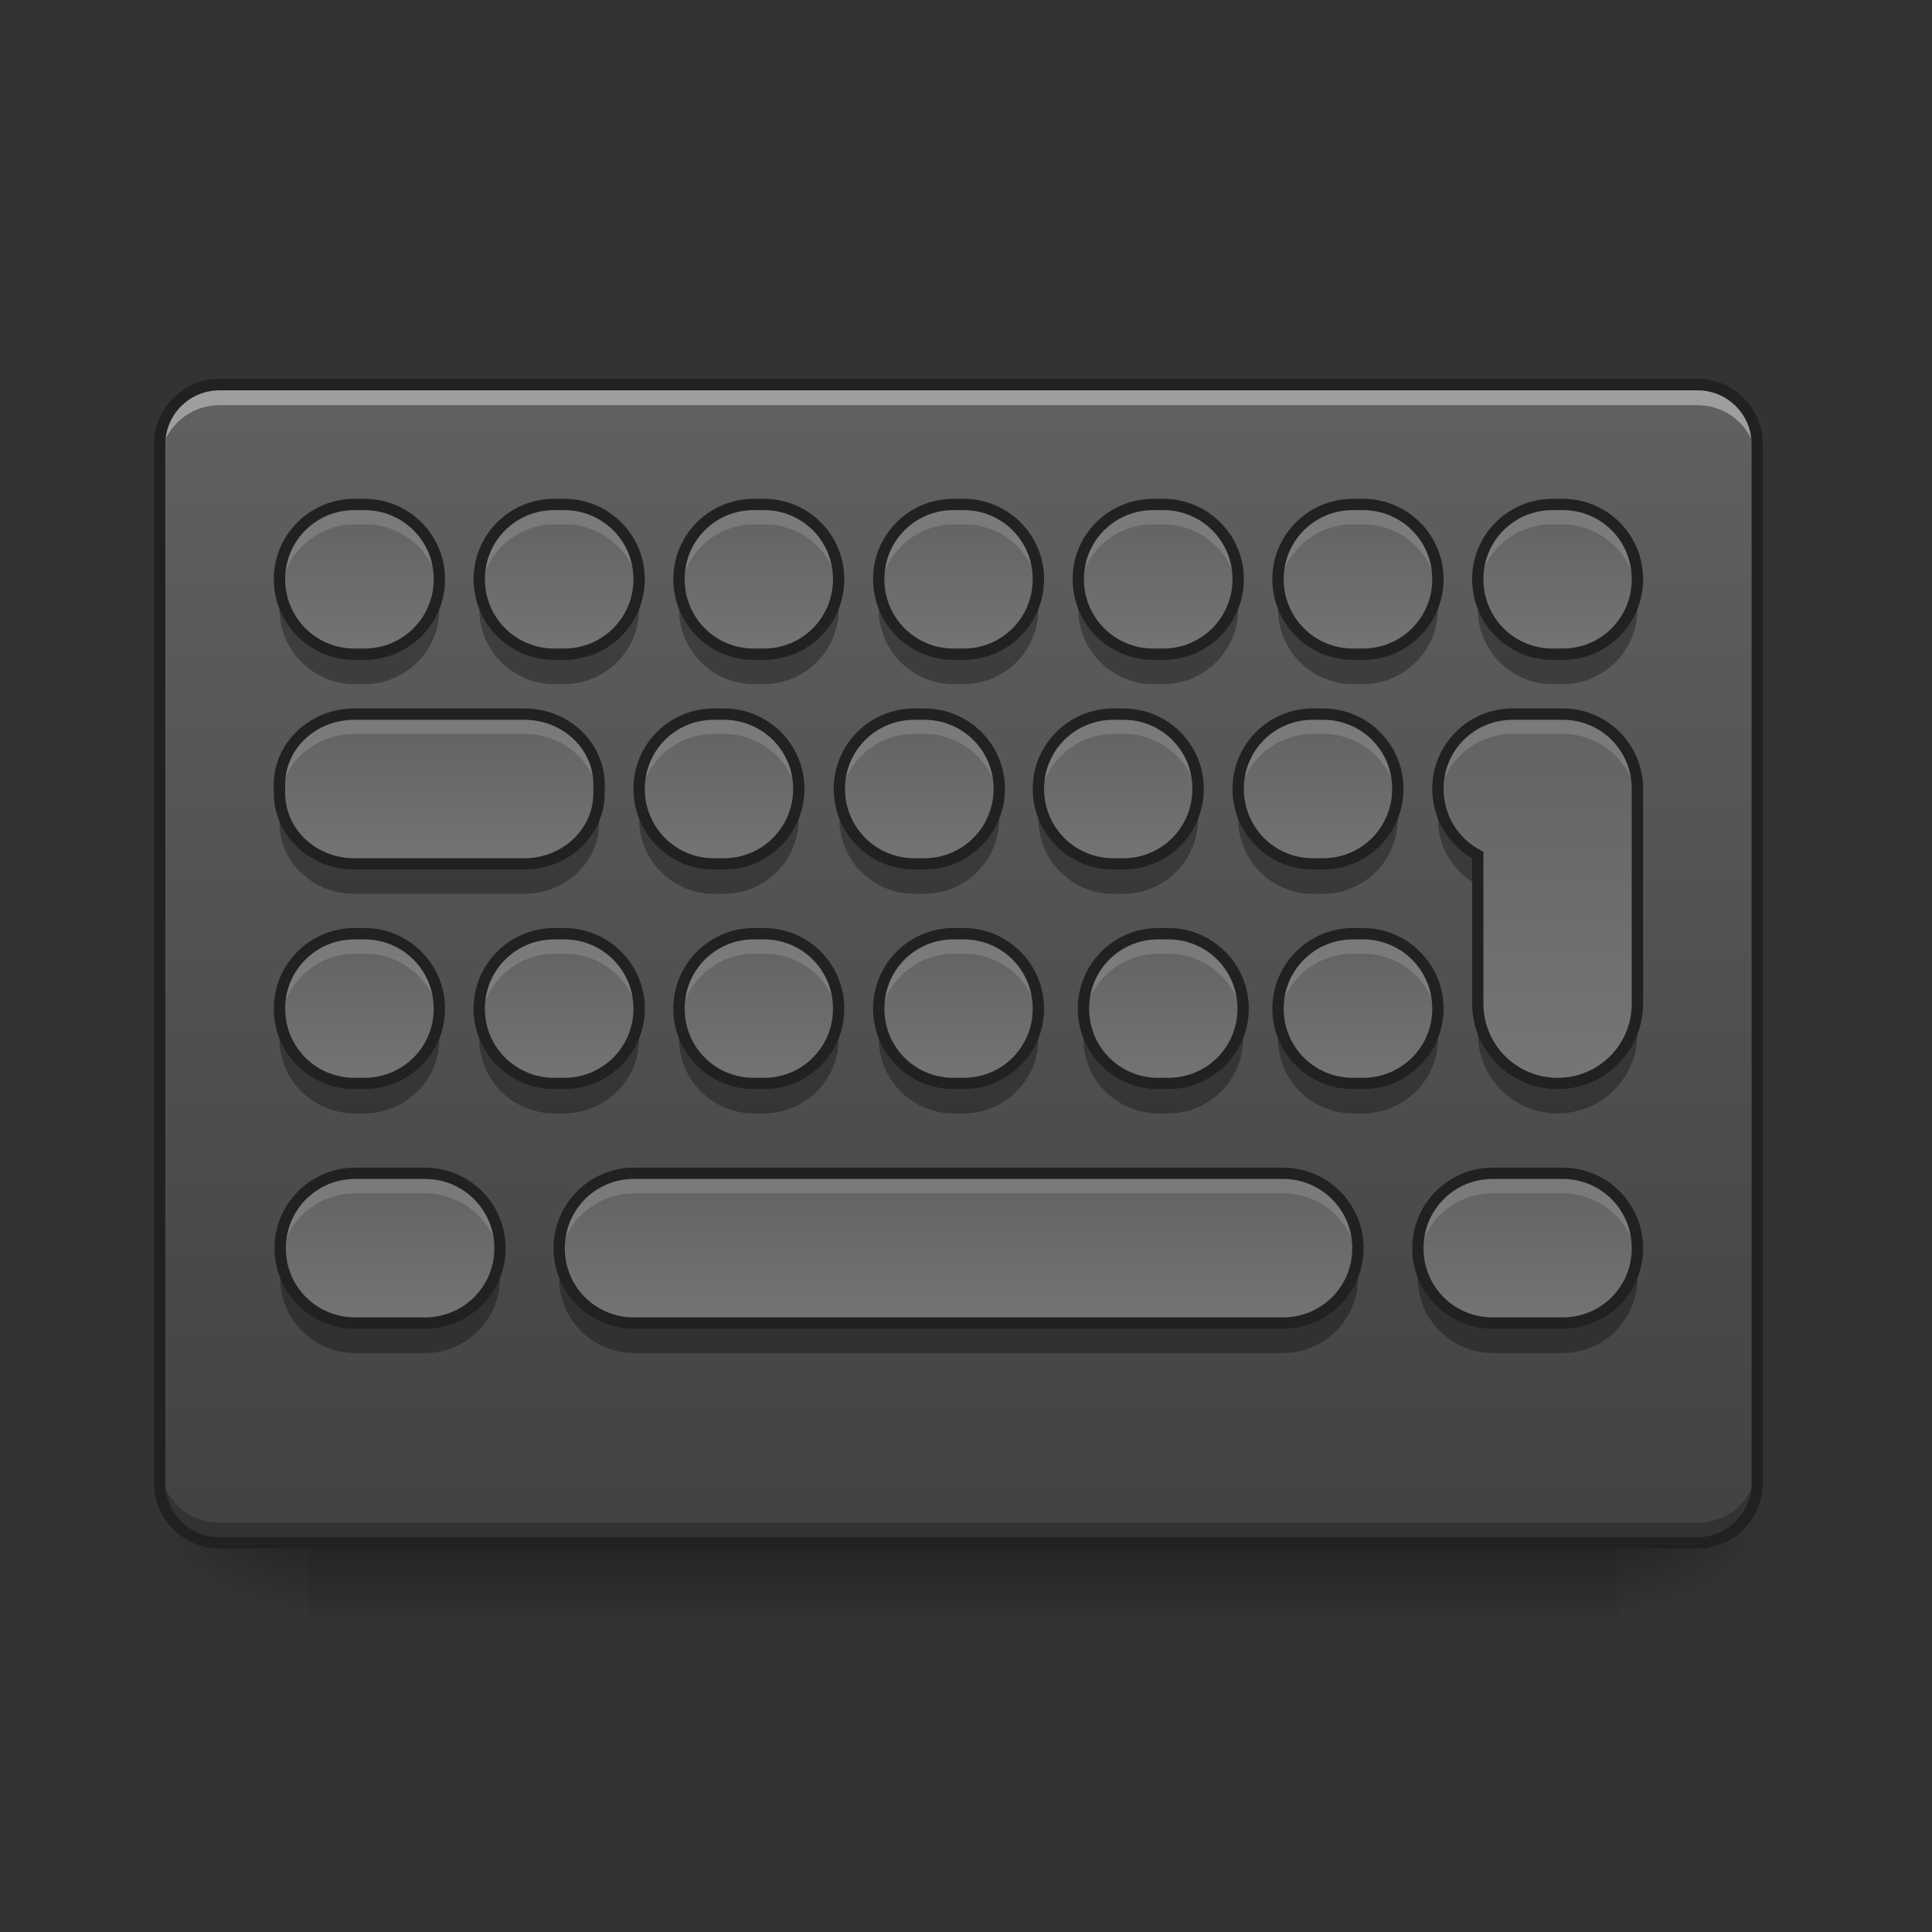 <?xml version="1.0" encoding="UTF-8"?>
<svg xmlns="http://www.w3.org/2000/svg" xmlns:xlink="http://www.w3.org/1999/xlink" width="32px" height="32px" viewBox="0 0 32 32" version="1.1">
<rect x="0" y="0" width="32" height="32" fill="#333333" stroke="none"/>
<defs>
<linearGradient id="linear0" gradientUnits="userSpaceOnUse" x1="254" y1="233.5" x2="254" y2="254.667" gradientTransform="matrix(0.063,0,0,0.063,-0,10.958)">
<stop offset="0" style="stop-color:rgb(0%,0%,0%);stop-opacity:0.275;"/>
<stop offset="1" style="stop-color:rgb(0%,0%,0%);stop-opacity:0;"/>
</linearGradient>
<radialGradient id="radial0" gradientUnits="userSpaceOnUse" cx="450.909" cy="189.579" fx="450.909" fy="189.579" r="21.167" gradientTransform="matrix(0,-0.078,-0.141,-0,53.123,61.115)">
<stop offset="0" style="stop-color:rgb(0%,0%,0%);stop-opacity:0.314;"/>
<stop offset="0.222" style="stop-color:rgb(0%,0%,0%);stop-opacity:0.275;"/>
<stop offset="1" style="stop-color:rgb(0%,0%,0%);stop-opacity:0;"/>
</radialGradient>
<radialGradient id="radial1" gradientUnits="userSpaceOnUse" cx="450.909" cy="189.579" fx="450.909" fy="189.579" r="21.167" gradientTransform="matrix(-0,0.078,0.141,0,-21.205,-10.008)">
<stop offset="0" style="stop-color:rgb(0%,0%,0%);stop-opacity:0.314;"/>
<stop offset="0.222" style="stop-color:rgb(0%,0%,0%);stop-opacity:0.275;"/>
<stop offset="1" style="stop-color:rgb(0%,0%,0%);stop-opacity:0;"/>
</radialGradient>
<radialGradient id="radial2" gradientUnits="userSpaceOnUse" cx="450.909" cy="189.579" fx="450.909" fy="189.579" r="21.167" gradientTransform="matrix(-0,-0.078,0.141,-0,-21.205,61.115)">
<stop offset="0" style="stop-color:rgb(0%,0%,0%);stop-opacity:0.314;"/>
<stop offset="0.222" style="stop-color:rgb(0%,0%,0%);stop-opacity:0.275;"/>
<stop offset="1" style="stop-color:rgb(0%,0%,0%);stop-opacity:0;"/>
</radialGradient>
<radialGradient id="radial3" gradientUnits="userSpaceOnUse" cx="450.909" cy="189.579" fx="450.909" fy="189.579" r="21.167" gradientTransform="matrix(0,0.078,-0.141,0,53.123,-10.008)">
<stop offset="0" style="stop-color:rgb(0%,0%,0%);stop-opacity:0.314;"/>
<stop offset="0.222" style="stop-color:rgb(0%,0%,0%);stop-opacity:0.275;"/>
<stop offset="1" style="stop-color:rgb(0%,0%,0%);stop-opacity:0;"/>
</radialGradient>
<linearGradient id="linear1" gradientUnits="userSpaceOnUse" x1="296.333" y1="167.354" x2="296.333" y2="-139.562" gradientTransform="matrix(0.063,0,0,0.063,0,14.927)">
<stop offset="0" style="stop-color:rgb(25.882%,25.882%,25.882%);stop-opacity:1;"/>
<stop offset="1" style="stop-color:rgb(38.039%,38.039%,38.039%);stop-opacity:1;"/>
</linearGradient>
<linearGradient id="linear2" gradientUnits="userSpaceOnUse" x1="285.75" y1="135.604" x2="285.75" y2="177.938" gradientTransform="matrix(0.063,0,0,-0.063,-1.985,26.587)">
<stop offset="0" style="stop-color:rgb(45.882%,45.882%,45.882%);stop-opacity:1;"/>
<stop offset="1" style="stop-color:rgb(38.039%,38.039%,38.039%);stop-opacity:1;"/>
</linearGradient>
<linearGradient id="linear3" gradientUnits="userSpaceOnUse" x1="285.75" y1="135.604" x2="285.75" y2="177.938" gradientTransform="matrix(0.063,0,0,-0.063,-1.985,30.556)">
<stop offset="0" style="stop-color:rgb(45.882%,45.882%,45.882%);stop-opacity:1;"/>
<stop offset="1" style="stop-color:rgb(38.039%,38.039%,38.039%);stop-opacity:1;"/>
</linearGradient>
<linearGradient id="linear4" gradientUnits="userSpaceOnUse" x1="285.75" y1="135.604" x2="285.75" y2="177.938" gradientTransform="matrix(0.063,0,0,-0.063,-1.985,19.476)">
<stop offset="0" style="stop-color:rgb(45.882%,45.882%,45.882%);stop-opacity:1;"/>
<stop offset="1" style="stop-color:rgb(38.039%,38.039%,38.039%);stop-opacity:1;"/>
</linearGradient>
<linearGradient id="linear5" gradientUnits="userSpaceOnUse" x1="285.75" y1="135.604" x2="285.75" y2="177.938" gradientTransform="matrix(0.063,0,0,-0.063,0.662,22.949)">
<stop offset="0" style="stop-color:rgb(45.882%,45.882%,45.882%);stop-opacity:1;"/>
<stop offset="1" style="stop-color:rgb(38.039%,38.039%,38.039%);stop-opacity:1;"/>
</linearGradient>
<linearGradient id="linear6" gradientUnits="userSpaceOnUse" x1="296.333" y1="135.604" x2="296.333" y2="177.938" gradientTransform="matrix(0.063,0,0,-0.063,1.323,19.476)">
<stop offset="0" style="stop-color:rgb(45.882%,45.882%,45.882%);stop-opacity:1;"/>
<stop offset="1" style="stop-color:rgb(38.039%,38.039%,38.039%);stop-opacity:1;"/>
</linearGradient>
<linearGradient id="linear7" gradientUnits="userSpaceOnUse" x1="285.75" y1="135.604" x2="285.75" y2="177.938" gradientTransform="matrix(0.063,0,0,-0.063,4.631,26.587)">
<stop offset="0" style="stop-color:rgb(45.882%,45.882%,45.882%);stop-opacity:1;"/>
<stop offset="1" style="stop-color:rgb(38.039%,38.039%,38.039%);stop-opacity:1;"/>
</linearGradient>
<linearGradient id="linear8" gradientUnits="userSpaceOnUse" x1="285.75" y1="135.604" x2="285.75" y2="177.938" gradientTransform="matrix(0.063,0,0,-0.063,3.969,22.949)">
<stop offset="0" style="stop-color:rgb(45.882%,45.882%,45.882%);stop-opacity:1;"/>
<stop offset="1" style="stop-color:rgb(38.039%,38.039%,38.039%);stop-opacity:1;"/>
</linearGradient>
<linearGradient id="linear9" gradientUnits="userSpaceOnUse" x1="285.75" y1="135.604" x2="285.75" y2="177.938" gradientTransform="matrix(0.063,0,0,-0.063,4.631,19.476)">
<stop offset="0" style="stop-color:rgb(45.882%,45.882%,45.882%);stop-opacity:1;"/>
<stop offset="1" style="stop-color:rgb(38.039%,38.039%,38.039%);stop-opacity:1;"/>
</linearGradient>
<linearGradient id="linear10" gradientUnits="userSpaceOnUse" x1="285.75" y1="135.604" x2="285.75" y2="177.938" gradientTransform="matrix(0.063,0,0,-0.063,7.938,19.476)">
<stop offset="0" style="stop-color:rgb(45.882%,45.882%,45.882%);stop-opacity:1;"/>
<stop offset="1" style="stop-color:rgb(38.039%,38.039%,38.039%);stop-opacity:1;"/>
</linearGradient>
<linearGradient id="linear11" gradientUnits="userSpaceOnUse" x1="285.75" y1="135.604" x2="285.75" y2="177.938" gradientTransform="matrix(0.063,0,0,-0.063,-5.292,26.587)">
<stop offset="0" style="stop-color:rgb(45.882%,45.882%,45.882%);stop-opacity:1;"/>
<stop offset="1" style="stop-color:rgb(38.039%,38.039%,38.039%);stop-opacity:1;"/>
</linearGradient>
<linearGradient id="linear12" gradientUnits="userSpaceOnUse" x1="285.75" y1="135.604" x2="285.75" y2="177.938" gradientTransform="matrix(0.063,0,0,-0.063,-5.954,22.949)">
<stop offset="0" style="stop-color:rgb(45.882%,45.882%,45.882%);stop-opacity:1;"/>
<stop offset="1" style="stop-color:rgb(38.039%,38.039%,38.039%);stop-opacity:1;"/>
</linearGradient>
<linearGradient id="linear13" gradientUnits="userSpaceOnUse" x1="285.75" y1="135.604" x2="285.75" y2="177.938" gradientTransform="matrix(0.063,0,0,-0.063,-5.292,19.476)">
<stop offset="0" style="stop-color:rgb(45.882%,45.882%,45.882%);stop-opacity:1;"/>
<stop offset="1" style="stop-color:rgb(38.039%,38.039%,38.039%);stop-opacity:1;"/>
</linearGradient>
<linearGradient id="linear14" gradientUnits="userSpaceOnUse" x1="285.75" y1="135.604" x2="285.75" y2="177.938" gradientTransform="matrix(0.063,0,0,-0.063,-8.6,26.587)">
<stop offset="0" style="stop-color:rgb(45.882%,45.882%,45.882%);stop-opacity:1;"/>
<stop offset="1" style="stop-color:rgb(38.039%,38.039%,38.039%);stop-opacity:1;"/>
</linearGradient>
<linearGradient id="linear15" gradientUnits="userSpaceOnUse" x1="285.75" y1="135.604" x2="285.75" y2="177.938" gradientTransform="matrix(0.063,0,0,-0.063,-8.6,19.476)">
<stop offset="0" style="stop-color:rgb(45.882%,45.882%,45.882%);stop-opacity:1;"/>
<stop offset="1" style="stop-color:rgb(38.039%,38.039%,38.039%);stop-opacity:1;"/>
</linearGradient>
<linearGradient id="linear16" gradientUnits="userSpaceOnUse" x1="285.75" y1="135.604" x2="285.75" y2="177.938" gradientTransform="matrix(0.063,0,0,-0.063,-12.569,22.949)">
<stop offset="0" style="stop-color:rgb(45.882%,45.882%,45.882%);stop-opacity:1;"/>
<stop offset="1" style="stop-color:rgb(38.039%,38.039%,38.039%);stop-opacity:1;"/>
</linearGradient>
<linearGradient id="linear17" gradientUnits="userSpaceOnUse" x1="285.75" y1="135.604" x2="285.75" y2="177.938" gradientTransform="matrix(0.063,0,0,-0.063,-11.907,19.476)">
<stop offset="0" style="stop-color:rgb(45.882%,45.882%,45.882%);stop-opacity:1;"/>
<stop offset="1" style="stop-color:rgb(38.039%,38.039%,38.039%);stop-opacity:1;"/>
</linearGradient>
<linearGradient id="linear18" gradientUnits="userSpaceOnUse" x1="285.75" y1="135.604" x2="285.75" y2="177.938" gradientTransform="matrix(0.063,0,0,-0.063,6.946,30.556)">
<stop offset="0" style="stop-color:rgb(45.882%,45.882%,45.882%);stop-opacity:1;"/>
<stop offset="1" style="stop-color:rgb(38.039%,38.039%,38.039%);stop-opacity:1;"/>
</linearGradient>
<linearGradient id="linear19" gradientUnits="userSpaceOnUse" x1="285.75" y1="135.604" x2="285.75" y2="177.938" gradientTransform="matrix(0.063,0,0,-0.063,-11.907,26.587)">
<stop offset="0" style="stop-color:rgb(45.882%,45.882%,45.882%);stop-opacity:1;"/>
<stop offset="1" style="stop-color:rgb(38.039%,38.039%,38.039%);stop-opacity:1;"/>
</linearGradient>
<linearGradient id="linear20" gradientUnits="userSpaceOnUse" x1="285.75" y1="170" x2="285.75" y2="74.75" gradientTransform="matrix(0.063,0,0,0.063,7.938,6.824)">
<stop offset="0" style="stop-color:rgb(45.882%,45.882%,45.882%);stop-opacity:1;"/>
<stop offset="1" style="stop-color:rgb(38.039%,38.039%,38.039%);stop-opacity:1;"/>
</linearGradient>
<linearGradient id="linear21" gradientUnits="userSpaceOnUse" x1="285.75" y1="135.604" x2="285.75" y2="177.938" gradientTransform="matrix(0.063,0,0,-0.063,1.406,26.587)">
<stop offset="0" style="stop-color:rgb(45.882%,45.882%,45.882%);stop-opacity:1;"/>
<stop offset="1" style="stop-color:rgb(38.039%,38.039%,38.039%);stop-opacity:1;"/>
</linearGradient>
<linearGradient id="linear22" gradientUnits="userSpaceOnUse" x1="285.75" y1="135.604" x2="285.75" y2="177.938" gradientTransform="matrix(0.063,0,0,-0.063,-2.635,22.949)">
<stop offset="0" style="stop-color:rgb(45.882%,45.882%,45.882%);stop-opacity:1;"/>
<stop offset="1" style="stop-color:rgb(38.039%,38.039%,38.039%);stop-opacity:1;"/>
</linearGradient>
<linearGradient id="linear23" gradientUnits="userSpaceOnUse" x1="285.75" y1="135.604" x2="285.75" y2="177.938" gradientTransform="matrix(0.063,0,0,-0.063,-11.896,30.556)">
<stop offset="0" style="stop-color:rgb(45.882%,45.882%,45.882%);stop-opacity:1;"/>
<stop offset="1" style="stop-color:rgb(38.039%,38.039%,38.039%);stop-opacity:1;"/>
</linearGradient>
</defs>
<g id="surface1">
<path style=" stroke:none;fill-rule:nonzero;fill:url(#linear0);" d="M 5.125 25.555 L 26.793 25.555 L 26.793 26.875 L 5.125 26.875 Z M 5.125 25.555 "/>
<path style=" stroke:none;fill-rule:nonzero;fill:url(#radial0);" d="M 26.793 25.555 L 29.438 25.555 L 29.438 24.23 L 26.793 24.23 Z M 26.793 25.555 "/>
<path style=" stroke:none;fill-rule:nonzero;fill:url(#radial1);" d="M 5.125 25.555 L 2.48 25.555 L 2.48 26.875 L 5.125 26.875 Z M 5.125 25.555 "/>
<path style=" stroke:none;fill-rule:nonzero;fill:url(#radial2);" d="M 5.125 25.555 L 2.48 25.555 L 2.48 24.23 L 5.125 24.23 Z M 5.125 25.555 "/>
<path style=" stroke:none;fill-rule:nonzero;fill:url(#radial3);" d="M 26.793 25.555 L 29.438 25.555 L 29.438 26.875 L 26.793 26.875 Z M 26.793 25.555 "/>
<path style=" stroke:none;fill-rule:nonzero;fill:url(#linear1);" d="M 3.637 6.367 L 28.113 6.367 C 28.664 6.367 29.105 6.812 29.105 7.363 L 29.105 24.562 C 29.105 25.109 28.664 25.555 28.113 25.555 L 3.637 25.555 C 3.09 25.555 2.645 25.109 2.645 24.562 L 2.645 7.363 C 2.645 6.812 3.09 6.367 3.637 6.367 Z M 3.637 6.367 "/>
<path style=" stroke:none;fill-rule:nonzero;fill:rgb(0%,0%,0%);fill-opacity:0.314;" d="M 15.793 15.961 L 15.961 15.961 C 16.645 15.961 17.199 16.516 17.199 17.203 C 17.199 17.887 16.645 18.441 15.961 18.441 L 15.793 18.441 C 15.109 18.441 14.555 17.887 14.555 17.203 C 14.555 16.516 15.109 15.961 15.793 15.961 Z M 15.793 15.961 "/>
<path style=" stroke:none;fill-rule:nonzero;fill:rgb(0%,0%,0%);fill-opacity:0.314;" d="M 10.5 19.93 L 21.25 19.93 C 21.938 19.93 22.492 20.484 22.492 21.172 C 22.492 21.855 21.938 22.41 21.25 22.41 L 10.5 22.41 C 9.816 22.41 9.262 21.855 9.262 21.172 C 9.262 20.484 9.816 19.93 10.5 19.93 Z M 10.5 19.93 "/>
<path style=" stroke:none;fill-rule:nonzero;fill:rgb(0%,0%,0%);fill-opacity:0.314;" d="M 15.793 8.852 L 15.961 8.852 C 16.645 8.852 17.199 9.406 17.199 10.09 C 17.199 10.773 16.645 11.332 15.961 11.332 L 15.793 11.332 C 15.109 11.332 14.555 10.773 14.555 10.09 C 14.555 9.406 15.109 8.852 15.793 8.852 Z M 15.793 8.852 "/>
<path style=" stroke:none;fill-rule:nonzero;fill:rgb(0%,0%,0%);fill-opacity:0.314;" d="M 18.441 12.324 L 18.605 12.324 C 19.289 12.324 19.844 12.879 19.844 13.562 C 19.844 14.25 19.289 14.805 18.605 14.805 L 18.441 14.805 C 17.754 14.805 17.199 14.25 17.199 13.562 C 17.199 12.879 17.754 12.324 18.441 12.324 Z M 18.441 12.324 "/>
<path style=" stroke:none;fill-rule:nonzero;fill:rgb(0%,0%,0%);fill-opacity:0.314;" d="M 19.102 8.852 L 19.266 8.852 C 19.953 8.852 20.508 9.406 20.508 10.09 C 20.508 10.773 19.953 11.332 19.266 11.332 L 19.102 11.332 C 18.418 11.332 17.859 10.773 17.859 10.09 C 17.859 9.406 18.418 8.852 19.102 8.852 Z M 19.102 8.852 "/>
<path style=" stroke:none;fill-rule:nonzero;fill:rgb(0%,0%,0%);fill-opacity:0.314;" d="M 22.41 15.961 L 22.574 15.961 C 23.258 15.961 23.816 16.516 23.816 17.203 C 23.816 17.887 23.258 18.441 22.574 18.441 L 22.41 18.441 C 21.723 18.441 21.168 17.887 21.168 17.203 C 21.168 16.516 21.723 15.961 22.41 15.961 Z M 22.41 15.961 "/>
<path style=" stroke:none;fill-rule:nonzero;fill:rgb(0%,0%,0%);fill-opacity:0.314;" d="M 21.746 12.324 L 21.914 12.324 C 22.598 12.324 23.152 12.879 23.152 13.562 C 23.152 14.25 22.598 14.805 21.914 14.805 L 21.746 14.805 C 21.062 14.805 20.508 14.25 20.508 13.562 C 20.508 12.879 21.062 12.324 21.746 12.324 Z M 21.746 12.324 "/>
<path style=" stroke:none;fill-rule:nonzero;fill:rgb(0%,0%,0%);fill-opacity:0.314;" d="M 22.41 8.852 L 22.574 8.852 C 23.258 8.852 23.816 9.406 23.816 10.09 C 23.816 10.773 23.258 11.332 22.574 11.332 L 22.41 11.332 C 21.723 11.332 21.168 10.773 21.168 10.09 C 21.168 9.406 21.723 8.852 22.41 8.852 Z M 22.41 8.852 "/>
<path style=" stroke:none;fill-rule:nonzero;fill:rgb(0%,0%,0%);fill-opacity:0.314;" d="M 25.715 8.852 L 25.883 8.852 C 26.566 8.852 27.121 9.406 27.121 10.09 C 27.121 10.773 26.566 11.332 25.883 11.332 L 25.715 11.332 C 25.031 11.332 24.477 10.773 24.477 10.09 C 24.477 9.406 25.031 8.852 25.715 8.852 Z M 25.715 8.852 "/>
<path style=" stroke:none;fill-rule:nonzero;fill:rgb(0%,0%,0%);fill-opacity:0.314;" d="M 12.484 15.961 L 12.652 15.961 C 13.336 15.961 13.891 16.516 13.891 17.203 C 13.891 17.887 13.336 18.441 12.652 18.441 L 12.484 18.441 C 11.801 18.441 11.246 17.887 11.246 17.203 C 11.246 16.516 11.801 15.961 12.484 15.961 Z M 12.484 15.961 "/>
<path style=" stroke:none;fill-rule:nonzero;fill:rgb(0%,0%,0%);fill-opacity:0.314;" d="M 11.824 12.324 L 11.988 12.324 C 12.676 12.324 13.23 12.879 13.23 13.562 C 13.23 14.25 12.676 14.805 11.988 14.805 L 11.824 14.805 C 11.141 14.805 10.586 14.25 10.586 13.562 C 10.586 12.879 11.141 12.324 11.824 12.324 Z M 11.824 12.324 "/>
<path style=" stroke:none;fill-rule:nonzero;fill:rgb(0%,0%,0%);fill-opacity:0.314;" d="M 12.484 8.852 L 12.652 8.852 C 13.336 8.852 13.891 9.406 13.891 10.09 C 13.891 10.773 13.336 11.332 12.652 11.332 L 12.484 11.332 C 11.801 11.332 11.246 10.773 11.246 10.09 C 11.246 9.406 11.801 8.852 12.484 8.852 Z M 12.484 8.852 "/>
<path style=" stroke:none;fill-rule:nonzero;fill:rgb(0%,0%,0%);fill-opacity:0.314;" d="M 9.18 15.961 L 9.344 15.961 C 10.027 15.961 10.586 16.516 10.586 17.203 C 10.586 17.887 10.027 18.441 9.344 18.441 L 9.18 18.441 C 8.492 18.441 7.938 17.887 7.938 17.203 C 7.938 16.516 8.492 15.961 9.18 15.961 Z M 9.18 15.961 "/>
<path style=" stroke:none;fill-rule:nonzero;fill:rgb(0%,0%,0%);fill-opacity:0.314;" d="M 9.18 8.852 L 9.344 8.852 C 10.027 8.852 10.586 9.406 10.586 10.09 C 10.586 10.773 10.027 11.332 9.344 11.332 L 9.18 11.332 C 8.492 11.332 7.938 10.773 7.938 10.09 C 7.938 9.406 8.492 8.852 9.18 8.852 Z M 9.18 8.852 "/>
<path style=" stroke:none;fill-rule:nonzero;fill:rgb(0%,0%,0%);fill-opacity:0.314;" d="M 5.871 12.324 L 8.684 12.324 C 9.367 12.324 9.922 12.848 9.922 13.492 L 9.922 13.633 C 9.922 14.281 9.367 14.805 8.684 14.805 L 5.871 14.805 C 5.188 14.805 4.629 14.281 4.629 13.633 L 4.629 13.492 C 4.629 12.848 5.188 12.324 5.871 12.324 Z M 5.871 12.324 "/>
<path style=" stroke:none;fill-rule:nonzero;fill:rgb(0%,0%,0%);fill-opacity:0.314;" d="M 5.871 8.852 L 6.035 8.852 C 6.723 8.852 7.277 9.406 7.277 10.09 C 7.277 10.773 6.723 11.332 6.035 11.332 L 5.871 11.332 C 5.188 11.332 4.629 10.773 4.629 10.09 C 4.629 9.406 5.188 8.852 5.871 8.852 Z M 5.871 8.852 "/>
<path style=" stroke:none;fill-rule:nonzero;fill:rgb(0%,0%,0%);fill-opacity:0.314;" d="M 24.723 19.93 L 25.883 19.93 C 26.566 19.93 27.121 20.484 27.121 21.172 C 27.121 21.855 26.566 22.41 25.883 22.41 L 24.723 22.41 C 24.039 22.41 23.484 21.855 23.484 21.172 C 23.484 20.484 24.039 19.93 24.723 19.93 Z M 24.723 19.93 "/>
<path style=" stroke:none;fill-rule:nonzero;fill:rgb(0%,0%,0%);fill-opacity:0.314;" d="M 5.871 15.961 L 6.035 15.961 C 6.723 15.961 7.277 16.516 7.277 17.203 C 7.277 17.887 6.723 18.441 6.035 18.441 L 5.871 18.441 C 5.188 18.441 4.629 17.887 4.629 17.203 C 4.629 16.516 5.188 15.961 5.871 15.961 Z M 5.871 15.961 "/>
<path style=" stroke:none;fill-rule:nonzero;fill:rgb(0%,0%,0%);fill-opacity:0.314;" d="M 25.055 12.324 C 24.367 12.324 23.816 12.875 23.816 13.562 C 23.816 14.039 24.082 14.453 24.477 14.66 L 24.477 17.117 C 24.477 17.852 25.066 18.441 25.801 18.441 C 26.531 18.441 27.121 17.852 27.121 17.117 L 27.121 13.645 C 27.121 13.629 27.121 13.613 27.121 13.598 C 27.121 13.586 27.121 13.574 27.121 13.562 C 27.121 12.875 26.57 12.324 25.883 12.324 Z M 25.055 12.324 "/>
<path style=" stroke:none;fill-rule:nonzero;fill:rgb(0%,0%,0%);fill-opacity:0.235;" d="M 3.637 25.562 C 3.09 25.562 2.645 25.121 2.645 24.57 L 2.645 24.23 C 2.645 24.781 3.09 25.223 3.637 25.223 L 28.113 25.223 C 28.664 25.223 29.105 24.781 29.105 24.23 L 29.105 24.57 C 29.105 25.121 28.664 25.562 28.113 25.562 Z M 3.637 25.562 "/>
<path style=" stroke:none;fill-rule:nonzero;fill:url(#linear2);" d="M 15.793 17.945 L 15.961 17.945 C 16.645 17.945 17.199 17.391 17.199 16.707 C 17.199 16.02 16.645 15.465 15.961 15.465 L 15.793 15.465 C 15.109 15.465 14.555 16.02 14.555 16.707 C 14.555 17.391 15.109 17.945 15.793 17.945 Z M 15.793 17.945 "/>
<path style=" stroke:none;fill-rule:nonzero;fill:url(#linear3);" d="M 10.5 21.914 L 21.25 21.914 C 21.938 21.914 22.492 21.359 22.492 20.676 C 22.492 19.988 21.938 19.434 21.25 19.434 L 10.5 19.434 C 9.816 19.434 9.262 19.988 9.262 20.676 C 9.262 21.359 9.816 21.914 10.5 21.914 Z M 10.5 21.914 "/>
<path style=" stroke:none;fill-rule:nonzero;fill:rgb(100%,100%,100%);fill-opacity:0.392;" d="M 3.637 6.367 C 3.09 6.367 2.645 6.812 2.645 7.363 L 2.645 7.703 C 2.645 7.152 3.09 6.711 3.637 6.711 L 28.113 6.711 C 28.664 6.711 29.105 7.152 29.105 7.703 L 29.105 7.363 C 29.105 6.812 28.664 6.367 28.113 6.367 Z M 3.637 6.367 "/>
<path style=" stroke:none;fill-rule:nonzero;fill:rgb(12.941%,12.941%,12.941%);fill-opacity:1;" d="M 3.637 6.273 C 3.039 6.273 2.551 6.762 2.551 7.363 L 2.551 24.562 C 2.551 25.16 3.039 25.648 3.637 25.648 L 28.113 25.648 C 28.715 25.648 29.199 25.16 29.199 24.562 L 29.199 7.363 C 29.199 6.762 28.715 6.273 28.113 6.273 Z M 3.637 6.465 L 28.113 6.465 C 28.613 6.465 29.012 6.863 29.012 7.363 L 29.012 24.562 C 29.012 25.059 28.613 25.461 28.113 25.461 L 3.637 25.461 C 3.141 25.461 2.738 25.059 2.738 24.562 L 2.738 7.363 C 2.738 6.863 3.141 6.465 3.637 6.465 Z M 3.637 6.465 "/>
<path style=" stroke:none;fill-rule:nonzero;fill:url(#linear4);" d="M 15.793 10.836 L 15.961 10.836 C 16.645 10.836 17.199 10.277 17.199 9.594 C 17.199 8.91 16.645 8.355 15.961 8.355 L 15.793 8.355 C 15.109 8.355 14.555 8.91 14.555 9.594 C 14.555 10.277 15.109 10.836 15.793 10.836 Z M 15.793 10.836 "/>
<path style=" stroke:none;fill-rule:nonzero;fill:url(#linear5);" d="M 18.441 14.309 L 18.605 14.309 C 19.289 14.309 19.844 13.754 19.844 13.066 C 19.844 12.383 19.289 11.828 18.605 11.828 L 18.441 11.828 C 17.754 11.828 17.199 12.383 17.199 13.066 C 17.199 13.754 17.754 14.309 18.441 14.309 Z M 18.441 14.309 "/>
<path style=" stroke:none;fill-rule:nonzero;fill:url(#linear6);" d="M 19.102 10.836 L 19.266 10.836 C 19.953 10.836 20.508 10.277 20.508 9.594 C 20.508 8.91 19.953 8.355 19.266 8.355 L 19.102 8.355 C 18.418 8.355 17.859 8.91 17.859 9.594 C 17.859 10.277 18.418 10.836 19.102 10.836 Z M 19.102 10.836 "/>
<path style=" stroke:none;fill-rule:nonzero;fill:url(#linear7);" d="M 22.41 17.945 L 22.574 17.945 C 23.258 17.945 23.816 17.391 23.816 16.707 C 23.816 16.02 23.258 15.465 22.574 15.465 L 22.41 15.465 C 21.723 15.465 21.168 16.02 21.168 16.707 C 21.168 17.391 21.723 17.945 22.41 17.945 Z M 22.41 17.945 "/>
<path style=" stroke:none;fill-rule:nonzero;fill:url(#linear8);" d="M 21.746 14.309 L 21.914 14.309 C 22.598 14.309 23.152 13.754 23.152 13.066 C 23.152 12.383 22.598 11.828 21.914 11.828 L 21.746 11.828 C 21.062 11.828 20.508 12.383 20.508 13.066 C 20.508 13.754 21.062 14.309 21.746 14.309 Z M 21.746 14.309 "/>
<path style=" stroke:none;fill-rule:nonzero;fill:url(#linear9);" d="M 22.41 10.836 L 22.574 10.836 C 23.258 10.836 23.816 10.277 23.816 9.594 C 23.816 8.91 23.258 8.355 22.574 8.355 L 22.41 8.355 C 21.723 8.355 21.168 8.91 21.168 9.594 C 21.168 10.277 21.723 10.836 22.41 10.836 Z M 22.41 10.836 "/>
<path style=" stroke:none;fill-rule:nonzero;fill:url(#linear10);" d="M 25.715 10.836 L 25.883 10.836 C 26.566 10.836 27.121 10.277 27.121 9.594 C 27.121 8.91 26.566 8.355 25.883 8.355 L 25.715 8.355 C 25.031 8.355 24.477 8.91 24.477 9.594 C 24.477 10.277 25.031 10.836 25.715 10.836 Z M 25.715 10.836 "/>
<path style=" stroke:none;fill-rule:nonzero;fill:url(#linear11);" d="M 12.484 17.945 L 12.652 17.945 C 13.336 17.945 13.891 17.391 13.891 16.707 C 13.891 16.02 13.336 15.465 12.652 15.465 L 12.484 15.465 C 11.801 15.465 11.246 16.02 11.246 16.707 C 11.246 17.391 11.801 17.945 12.484 17.945 Z M 12.484 17.945 "/>
<path style=" stroke:none;fill-rule:nonzero;fill:url(#linear12);" d="M 11.824 14.309 L 11.988 14.309 C 12.676 14.309 13.23 13.754 13.23 13.066 C 13.23 12.383 12.676 11.828 11.988 11.828 L 11.824 11.828 C 11.141 11.828 10.586 12.383 10.586 13.066 C 10.586 13.754 11.141 14.309 11.824 14.309 Z M 11.824 14.309 "/>
<path style=" stroke:none;fill-rule:nonzero;fill:url(#linear13);" d="M 12.484 10.836 L 12.652 10.836 C 13.336 10.836 13.891 10.277 13.891 9.594 C 13.891 8.91 13.336 8.355 12.652 8.355 L 12.484 8.355 C 11.801 8.355 11.246 8.91 11.246 9.594 C 11.246 10.277 11.801 10.836 12.484 10.836 Z M 12.484 10.836 "/>
<path style=" stroke:none;fill-rule:nonzero;fill:url(#linear14);" d="M 9.18 17.945 L 9.344 17.945 C 10.027 17.945 10.586 17.391 10.586 16.707 C 10.586 16.02 10.027 15.465 9.344 15.465 L 9.18 15.465 C 8.492 15.465 7.938 16.02 7.938 16.707 C 7.938 17.391 8.492 17.945 9.18 17.945 Z M 9.18 17.945 "/>
<path style=" stroke:none;fill-rule:nonzero;fill:url(#linear15);" d="M 9.18 10.836 L 9.344 10.836 C 10.027 10.836 10.586 10.277 10.586 9.594 C 10.586 8.91 10.027 8.355 9.344 8.355 L 9.18 8.355 C 8.492 8.355 7.938 8.91 7.938 9.594 C 7.938 10.277 8.492 10.836 9.18 10.836 Z M 9.18 10.836 "/>
<path style=" stroke:none;fill-rule:nonzero;fill:url(#linear16);" d="M 5.871 14.309 L 8.684 14.309 C 9.367 14.309 9.922 13.785 9.922 13.137 L 9.922 12.996 C 9.922 12.352 9.367 11.828 8.684 11.828 L 5.871 11.828 C 5.188 11.828 4.629 12.352 4.629 12.996 L 4.629 13.137 C 4.629 13.785 5.188 14.309 5.871 14.309 Z M 5.871 14.309 "/>
<path style=" stroke:none;fill-rule:nonzero;fill:url(#linear17);" d="M 5.871 10.836 L 6.035 10.836 C 6.723 10.836 7.277 10.277 7.277 9.594 C 7.277 8.91 6.723 8.355 6.035 8.355 L 5.871 8.355 C 5.188 8.355 4.629 8.91 4.629 9.594 C 4.629 10.277 5.188 10.836 5.871 10.836 Z M 5.871 10.836 "/>
<path style=" stroke:none;fill-rule:nonzero;fill:url(#linear18);" d="M 24.723 21.914 L 25.883 21.914 C 26.566 21.914 27.121 21.359 27.121 20.676 C 27.121 19.988 26.566 19.434 25.883 19.434 L 24.723 19.434 C 24.039 19.434 23.484 19.988 23.484 20.676 C 23.484 21.359 24.039 21.914 24.723 21.914 Z M 24.723 21.914 "/>
<path style=" stroke:none;fill-rule:nonzero;fill:url(#linear19);" d="M 5.871 17.945 L 6.035 17.945 C 6.723 17.945 7.277 17.391 7.277 16.707 C 7.277 16.02 6.723 15.465 6.035 15.465 L 5.871 15.465 C 5.188 15.465 4.629 16.02 4.629 16.707 C 4.629 17.391 5.188 17.945 5.871 17.945 Z M 5.871 17.945 "/>
<path style=" stroke:none;fill-rule:nonzero;fill:url(#linear20);" d="M 25.055 11.828 C 24.367 11.828 23.816 12.379 23.816 13.066 C 23.816 13.543 24.082 13.957 24.477 14.164 L 24.477 16.621 C 24.477 17.355 25.066 17.945 25.801 17.945 C 26.531 17.945 27.121 17.355 27.121 16.621 L 27.121 13.148 C 27.121 13.133 27.121 13.117 27.121 13.102 C 27.121 13.09 27.121 13.078 27.121 13.066 C 27.121 12.379 26.57 11.828 25.883 11.828 Z M 25.055 11.828 "/>
<path style=" stroke:none;fill-rule:nonzero;fill:rgb(78.039%,78.039%,78.039%);fill-opacity:0.235;" d="M 10.5 19.434 C 9.816 19.434 9.262 19.988 9.262 20.676 C 9.262 20.73 9.266 20.785 9.273 20.84 C 9.352 20.23 9.871 19.766 10.5 19.766 L 21.25 19.766 C 21.883 19.766 22.398 20.23 22.48 20.84 C 22.488 20.785 22.492 20.73 22.492 20.676 C 22.492 19.988 21.938 19.434 21.25 19.434 Z M 10.5 19.434 "/>
<path style=" stroke:none;fill-rule:nonzero;fill:rgb(78.039%,78.039%,78.039%);fill-opacity:0.235;" d="M 21.746 11.828 C 21.059 11.828 20.508 12.379 20.508 13.066 C 20.508 13.125 20.512 13.18 20.52 13.23 C 20.598 12.625 21.117 12.156 21.746 12.156 L 21.914 12.156 C 22.543 12.156 23.062 12.625 23.141 13.23 C 23.148 13.18 23.152 13.125 23.152 13.066 C 23.152 12.379 22.602 11.828 21.914 11.828 Z M 21.746 11.828 "/>
<path style=" stroke:none;fill-rule:nonzero;fill:rgb(78.039%,78.039%,78.039%);fill-opacity:0.235;" d="M 5.871 11.828 C 5.184 11.828 4.629 12.348 4.629 12.996 L 4.629 13.137 C 4.629 13.168 4.633 13.199 4.637 13.23 C 4.688 12.629 5.219 12.156 5.871 12.156 L 8.684 12.156 C 9.336 12.156 9.867 12.629 9.918 13.23 C 9.922 13.199 9.922 13.168 9.922 13.137 L 9.922 12.996 C 9.922 12.348 9.371 11.828 8.684 11.828 Z M 5.871 11.828 "/>
<path style=" stroke:none;fill-rule:nonzero;fill:rgb(78.039%,78.039%,78.039%);fill-opacity:0.235;" d="M 24.723 19.434 C 24.039 19.434 23.484 19.988 23.484 20.676 C 23.484 20.73 23.488 20.785 23.496 20.84 C 23.574 20.23 24.094 19.766 24.723 19.766 L 25.883 19.766 C 26.512 19.766 27.031 20.23 27.109 20.84 C 27.117 20.785 27.121 20.73 27.121 20.676 C 27.121 19.988 26.57 19.434 25.883 19.434 Z M 24.723 19.434 "/>
<path style=" stroke:none;fill-rule:nonzero;fill:rgb(78.039%,78.039%,78.039%);fill-opacity:0.235;" d="M 25.055 11.828 C 24.367 11.828 23.816 12.379 23.816 13.066 C 23.816 13.125 23.82 13.18 23.824 13.234 C 23.906 12.625 24.422 12.156 25.055 12.156 L 25.883 12.156 C 26.57 12.156 27.121 12.711 27.121 13.398 L 27.121 13.148 C 27.121 13.133 27.121 13.117 27.121 13.102 C 27.121 13.09 27.121 13.078 27.121 13.066 C 27.121 12.379 26.57 11.828 25.883 11.828 Z M 27.121 13.398 C 27.121 13.41 27.121 13.422 27.121 13.434 C 27.121 13.449 27.121 13.465 27.121 13.48 Z M 27.121 13.398 "/>
<path style=" stroke:none;fill-rule:nonzero;fill:rgb(78.039%,78.039%,78.039%);fill-opacity:0.235;" d="M 22.41 15.465 C 21.723 15.465 21.168 16.02 21.168 16.707 C 21.168 16.762 21.172 16.816 21.18 16.871 C 21.262 16.262 21.777 15.797 22.41 15.797 L 22.574 15.797 C 23.207 15.797 23.723 16.262 23.805 16.871 C 23.812 16.816 23.816 16.762 23.816 16.707 C 23.816 16.02 23.262 15.465 22.574 15.465 Z M 22.41 15.465 "/>
<path style=" stroke:none;fill-rule:nonzero;fill:rgb(78.039%,78.039%,78.039%);fill-opacity:0.235;" d="M 15.805 15.465 C 15.117 15.465 14.566 16.02 14.566 16.707 C 14.566 16.762 14.57 16.816 14.574 16.871 C 14.656 16.262 15.176 15.797 15.805 15.797 L 15.969 15.797 C 16.602 15.797 17.117 16.262 17.199 16.871 C 17.207 16.816 17.211 16.762 17.211 16.707 C 17.211 16.02 16.656 15.465 15.969 15.465 Z M 15.805 15.465 "/>
<path style=" stroke:none;fill-rule:nonzero;fill:rgb(78.039%,78.039%,78.039%);fill-opacity:0.235;" d="M 12.496 15.465 C 11.809 15.465 11.258 16.02 11.258 16.707 C 11.258 16.762 11.262 16.816 11.27 16.871 C 11.348 16.262 11.867 15.797 12.496 15.797 L 12.664 15.797 C 13.293 15.797 13.812 16.262 13.891 16.871 C 13.898 16.816 13.902 16.762 13.902 16.707 C 13.902 16.02 13.352 15.465 12.664 15.465 Z M 12.496 15.465 "/>
<path style=" stroke:none;fill-rule:nonzero;fill:rgb(78.039%,78.039%,78.039%);fill-opacity:0.235;" d="M 9.191 15.465 C 8.504 15.465 7.949 16.02 7.949 16.707 C 7.949 16.762 7.953 16.816 7.961 16.871 C 8.043 16.262 8.559 15.797 9.191 15.797 L 9.355 15.797 C 9.984 15.797 10.504 16.262 10.586 16.871 C 10.59 16.816 10.594 16.762 10.594 16.707 C 10.594 16.02 10.043 15.465 9.355 15.465 Z M 9.191 15.465 "/>
<path style=" stroke:none;fill-rule:nonzero;fill:rgb(78.039%,78.039%,78.039%);fill-opacity:0.235;" d="M 5.883 15.465 C 5.195 15.465 4.641 16.02 4.641 16.707 C 4.641 16.762 4.645 16.816 4.652 16.871 C 4.734 16.262 5.25 15.797 5.883 15.797 L 6.047 15.797 C 6.68 15.797 7.195 16.262 7.277 16.871 C 7.285 16.816 7.289 16.762 7.289 16.707 C 7.289 16.02 6.734 15.465 6.047 15.465 Z M 5.883 15.465 "/>
<path style=" stroke:none;fill-rule:nonzero;fill:rgb(78.039%,78.039%,78.039%);fill-opacity:0.235;" d="M 22.41 8.355 C 21.723 8.355 21.168 8.906 21.168 9.594 C 21.168 9.648 21.172 9.707 21.18 9.758 C 21.262 9.152 21.777 8.684 22.41 8.684 L 22.574 8.684 C 23.207 8.684 23.723 9.152 23.805 9.758 C 23.812 9.707 23.816 9.648 23.816 9.594 C 23.816 8.906 23.262 8.355 22.574 8.355 Z M 22.41 8.355 "/>
<path style=" stroke:none;fill-rule:nonzero;fill:rgb(78.039%,78.039%,78.039%);fill-opacity:0.235;" d="M 15.805 8.355 C 15.117 8.355 14.566 8.906 14.566 9.594 C 14.566 9.648 14.57 9.707 14.574 9.758 C 14.656 9.152 15.176 8.684 15.805 8.684 L 15.969 8.684 C 16.602 8.684 17.117 9.152 17.199 9.758 C 17.207 9.707 17.211 9.648 17.211 9.594 C 17.211 8.906 16.656 8.355 15.969 8.355 Z M 15.805 8.355 "/>
<path style=" stroke:none;fill-rule:nonzero;fill:rgb(78.039%,78.039%,78.039%);fill-opacity:0.235;" d="M 12.496 8.355 C 11.809 8.355 11.258 8.906 11.258 9.594 C 11.258 9.648 11.262 9.707 11.27 9.758 C 11.348 9.152 11.867 8.684 12.496 8.684 L 12.664 8.684 C 13.293 8.684 13.812 9.152 13.891 9.758 C 13.898 9.707 13.902 9.648 13.902 9.594 C 13.902 8.906 13.352 8.355 12.664 8.355 Z M 12.496 8.355 "/>
<path style=" stroke:none;fill-rule:nonzero;fill:rgb(78.039%,78.039%,78.039%);fill-opacity:0.235;" d="M 9.191 8.355 C 8.504 8.355 7.949 8.906 7.949 9.594 C 7.949 9.648 7.953 9.707 7.961 9.758 C 8.043 9.152 8.559 8.684 9.191 8.684 L 9.355 8.684 C 9.984 8.684 10.504 9.152 10.586 9.758 C 10.59 9.707 10.594 9.648 10.594 9.594 C 10.594 8.906 10.043 8.355 9.355 8.355 Z M 9.191 8.355 "/>
<path style=" stroke:none;fill-rule:nonzero;fill:rgb(78.039%,78.039%,78.039%);fill-opacity:0.235;" d="M 5.883 8.355 C 5.195 8.355 4.641 8.906 4.641 9.594 C 4.641 9.648 4.645 9.707 4.652 9.758 C 4.734 9.152 5.25 8.684 5.883 8.684 L 6.047 8.684 C 6.68 8.684 7.195 9.152 7.277 9.758 C 7.285 9.707 7.289 9.648 7.289 9.594 C 7.289 8.906 6.734 8.355 6.047 8.355 Z M 5.883 8.355 "/>
<path style=" stroke:none;fill-rule:nonzero;fill:rgb(78.039%,78.039%,78.039%);fill-opacity:0.235;" d="M 25.707 8.355 C 25.02 8.355 24.465 8.906 24.465 9.594 C 24.465 9.648 24.469 9.707 24.477 9.758 C 24.559 9.152 25.074 8.684 25.707 8.684 L 25.871 8.684 C 26.5 8.684 27.02 9.152 27.102 9.758 C 27.105 9.707 27.109 9.648 27.109 9.594 C 27.109 8.906 26.559 8.355 25.871 8.355 Z M 25.707 8.355 "/>
<path style=" stroke:none;fill-rule:nonzero;fill:rgb(78.039%,78.039%,78.039%);fill-opacity:0.235;" d="M 19.102 8.355 C 18.414 8.355 17.859 8.906 17.859 9.594 C 17.859 9.648 17.863 9.707 17.871 9.758 C 17.953 9.152 18.469 8.684 19.102 8.684 L 19.266 8.684 C 19.898 8.684 20.414 9.152 20.496 9.758 C 20.504 9.707 20.508 9.648 20.508 9.594 C 20.508 8.906 19.953 8.355 19.266 8.355 Z M 19.102 8.355 "/>
<path style=" stroke:none;fill-rule:nonzero;fill:rgb(78.039%,78.039%,78.039%);fill-opacity:0.235;" d="M 18.449 11.828 C 17.766 11.828 17.211 12.379 17.211 13.066 C 17.211 13.125 17.215 13.18 17.223 13.23 C 17.301 12.625 17.82 12.156 18.449 12.156 L 18.617 12.156 C 19.246 12.156 19.766 12.625 19.844 13.23 C 19.852 13.18 19.855 13.125 19.855 13.066 C 19.855 12.379 19.305 11.828 18.617 11.828 Z M 18.449 11.828 "/>
<path style=" stroke:none;fill-rule:nonzero;fill:rgb(78.039%,78.039%,78.039%);fill-opacity:0.235;" d="M 11.824 11.828 C 11.137 11.828 10.586 12.379 10.586 13.066 C 10.586 13.125 10.59 13.18 10.594 13.23 C 10.676 12.625 11.195 12.156 11.824 12.156 L 11.988 12.156 C 12.621 12.156 13.141 12.625 13.219 13.23 C 13.227 13.18 13.23 13.125 13.23 13.066 C 13.23 12.379 12.676 11.828 11.988 11.828 Z M 11.824 11.828 "/>
<path style=" stroke:none;fill-rule:nonzero;fill:rgb(12.941%,12.941%,12.941%);fill-opacity:1;" d="M 15.793 18.039 C 15.055 18.039 14.461 17.441 14.461 16.707 C 14.461 15.969 15.055 15.371 15.793 15.371 L 15.961 15.371 C 16.695 15.371 17.293 15.969 17.293 16.707 C 17.293 17.441 16.695 18.039 15.961 18.039 Z M 15.793 17.852 L 15.961 17.852 C 16.598 17.852 17.105 17.344 17.105 16.707 C 17.105 16.07 16.598 15.559 15.961 15.559 L 15.793 15.559 C 15.156 15.559 14.648 16.07 14.648 16.707 C 14.648 17.344 15.156 17.852 15.793 17.852 Z M 15.793 17.852 "/>
<path style=" stroke:none;fill-rule:nonzero;fill:rgb(12.941%,12.941%,12.941%);fill-opacity:1;" d="M 10.5 22.008 C 9.766 22.008 9.168 21.41 9.168 20.676 C 9.168 19.938 9.766 19.34 10.5 19.34 L 21.25 19.34 C 21.988 19.34 22.586 19.938 22.586 20.676 C 22.586 21.41 21.988 22.008 21.25 22.008 Z M 10.5 21.82 L 21.25 21.82 C 21.887 21.82 22.398 21.312 22.398 20.676 C 22.398 20.039 21.887 19.527 21.25 19.527 L 10.5 19.527 C 9.863 19.527 9.355 20.039 9.355 20.676 C 9.355 21.312 9.863 21.82 10.5 21.82 Z M 10.5 21.82 "/>
<path style=" stroke:none;fill-rule:nonzero;fill:rgb(12.941%,12.941%,12.941%);fill-opacity:1;" d="M 15.793 10.93 C 15.055 10.93 14.461 10.332 14.461 9.594 C 14.461 8.855 15.055 8.262 15.793 8.262 L 15.961 8.262 C 16.695 8.262 17.293 8.855 17.293 9.594 C 17.293 10.332 16.695 10.93 15.961 10.93 Z M 15.793 10.742 L 15.961 10.742 C 16.598 10.742 17.105 10.23 17.105 9.594 C 17.105 8.957 16.598 8.449 15.961 8.449 L 15.793 8.449 C 15.156 8.449 14.648 8.957 14.648 9.594 C 14.648 10.23 15.156 10.742 15.793 10.742 Z M 15.793 10.742 "/>
<path style=" stroke:none;fill-rule:nonzero;fill:rgb(12.941%,12.941%,12.941%);fill-opacity:1;" d="M 18.441 14.402 C 17.703 14.402 17.105 13.805 17.105 13.066 C 17.105 12.328 17.703 11.734 18.441 11.734 L 18.605 11.734 C 19.344 11.734 19.938 12.328 19.938 13.066 C 19.938 13.805 19.344 14.402 18.605 14.402 Z M 18.441 14.215 L 18.605 14.215 C 19.242 14.215 19.75 13.703 19.75 13.066 C 19.75 12.43 19.242 11.922 18.605 11.922 L 18.441 11.922 C 17.805 11.922 17.293 12.43 17.293 13.066 C 17.293 13.703 17.805 14.215 18.441 14.215 Z M 18.441 14.215 "/>
<path style=" stroke:none;fill-rule:nonzero;fill:rgb(12.941%,12.941%,12.941%);fill-opacity:1;" d="M 19.102 10.93 C 18.363 10.93 17.766 10.332 17.766 9.594 C 17.766 8.855 18.363 8.262 19.102 8.262 L 19.266 8.262 C 20.004 8.262 20.602 8.855 20.602 9.594 C 20.602 10.332 20.004 10.93 19.266 10.93 Z M 19.102 10.742 L 19.266 10.742 C 19.902 10.742 20.414 10.23 20.414 9.594 C 20.414 8.957 19.902 8.449 19.266 8.449 L 19.102 8.449 C 18.465 8.449 17.953 8.957 17.953 9.594 C 17.953 10.23 18.465 10.742 19.102 10.742 Z M 19.102 10.742 "/>
<path style=" stroke:none;fill-rule:nonzero;fill:rgb(12.941%,12.941%,12.941%);fill-opacity:1;" d="M 22.41 18.039 C 21.672 18.039 21.074 17.441 21.074 16.707 C 21.074 15.969 21.672 15.371 22.41 15.371 L 22.574 15.371 C 23.312 15.371 23.91 15.969 23.91 16.707 C 23.91 17.441 23.312 18.039 22.574 18.039 Z M 22.41 17.852 L 22.574 17.852 C 23.211 17.852 23.723 17.344 23.723 16.707 C 23.723 16.07 23.211 15.559 22.574 15.559 L 22.41 15.559 C 21.773 15.559 21.262 16.07 21.262 16.707 C 21.262 17.344 21.773 17.852 22.41 17.852 Z M 22.41 17.852 "/>
<path style=" stroke:none;fill-rule:nonzero;fill:rgb(12.941%,12.941%,12.941%);fill-opacity:1;" d="M 21.746 14.402 C 21.012 14.402 20.414 13.805 20.414 13.066 C 20.414 12.328 21.012 11.734 21.746 11.734 L 21.914 11.734 C 22.648 11.734 23.246 12.328 23.246 13.066 C 23.246 13.805 22.648 14.402 21.914 14.402 Z M 21.746 14.215 L 21.914 14.215 C 22.551 14.215 23.059 13.703 23.059 13.066 C 23.059 12.43 22.551 11.922 21.914 11.922 L 21.746 11.922 C 21.109 11.922 20.602 12.43 20.602 13.066 C 20.602 13.703 21.109 14.215 21.746 14.215 Z M 21.746 14.215 "/>
<path style=" stroke:none;fill-rule:nonzero;fill:rgb(12.941%,12.941%,12.941%);fill-opacity:1;" d="M 22.41 10.93 C 21.672 10.93 21.074 10.332 21.074 9.594 C 21.074 8.855 21.672 8.262 22.41 8.262 L 22.574 8.262 C 23.312 8.262 23.91 8.855 23.91 9.594 C 23.91 10.332 23.312 10.93 22.574 10.93 Z M 22.41 10.742 L 22.574 10.742 C 23.211 10.742 23.723 10.23 23.723 9.594 C 23.723 8.957 23.211 8.449 22.574 8.449 L 22.41 8.449 C 21.773 8.449 21.262 8.957 21.262 9.594 C 21.262 10.23 21.773 10.742 22.41 10.742 Z M 22.41 10.742 "/>
<path style=" stroke:none;fill-rule:nonzero;fill:rgb(12.941%,12.941%,12.941%);fill-opacity:1;" d="M 25.715 10.93 C 24.98 10.93 24.383 10.332 24.383 9.594 C 24.383 8.855 24.98 8.262 25.715 8.262 L 25.883 8.262 C 26.621 8.262 27.215 8.855 27.215 9.594 C 27.215 10.332 26.621 10.93 25.883 10.93 Z M 25.715 10.742 L 25.883 10.742 C 26.52 10.742 27.027 10.23 27.027 9.594 C 27.027 8.957 26.52 8.449 25.883 8.449 L 25.715 8.449 C 25.078 8.449 24.57 8.957 24.57 9.594 C 24.57 10.23 25.078 10.742 25.715 10.742 Z M 25.715 10.742 "/>
<path style=" stroke:none;fill-rule:nonzero;fill:rgb(12.941%,12.941%,12.941%);fill-opacity:1;" d="M 12.484 18.039 C 11.75 18.039 11.152 17.441 11.152 16.707 C 11.152 15.969 11.75 15.371 12.484 15.371 L 12.652 15.371 C 13.391 15.371 13.984 15.969 13.984 16.707 C 13.984 17.441 13.391 18.039 12.652 18.039 Z M 12.484 17.852 L 12.652 17.852 C 13.289 17.852 13.797 17.344 13.797 16.707 C 13.797 16.07 13.289 15.559 12.652 15.559 L 12.484 15.559 C 11.848 15.559 11.34 16.07 11.34 16.707 C 11.34 17.344 11.848 17.852 12.484 17.852 Z M 12.484 17.852 "/>
<path style=" stroke:none;fill-rule:nonzero;fill:rgb(12.941%,12.941%,12.941%);fill-opacity:1;" d="M 11.824 14.402 C 11.086 14.402 10.492 13.805 10.492 13.066 C 10.492 12.328 11.086 11.734 11.824 11.734 L 11.988 11.734 C 12.727 11.734 13.324 12.328 13.324 13.066 C 13.324 13.805 12.727 14.402 11.988 14.402 Z M 11.824 14.215 L 11.988 14.215 C 12.625 14.215 13.137 13.703 13.137 13.066 C 13.137 12.43 12.625 11.922 11.988 11.922 L 11.824 11.922 C 11.188 11.922 10.68 12.43 10.68 13.066 C 10.68 13.703 11.188 14.215 11.824 14.215 Z M 11.824 14.215 "/>
<path style=" stroke:none;fill-rule:nonzero;fill:rgb(12.941%,12.941%,12.941%);fill-opacity:1;" d="M 12.484 10.93 C 11.75 10.93 11.152 10.332 11.152 9.594 C 11.152 8.855 11.75 8.262 12.484 8.262 L 12.652 8.262 C 13.391 8.262 13.984 8.855 13.984 9.594 C 13.984 10.332 13.391 10.93 12.652 10.93 Z M 12.484 10.742 L 12.652 10.742 C 13.289 10.742 13.797 10.23 13.797 9.594 C 13.797 8.957 13.289 8.449 12.652 8.449 L 12.484 8.449 C 11.848 8.449 11.34 8.957 11.34 9.594 C 11.34 10.23 11.848 10.742 12.484 10.742 Z M 12.484 10.742 "/>
<path style=" stroke:none;fill-rule:nonzero;fill:rgb(12.941%,12.941%,12.941%);fill-opacity:1;" d="M 9.18 18.039 C 8.441 18.039 7.844 17.441 7.844 16.707 C 7.844 15.969 8.441 15.371 9.18 15.371 L 9.344 15.371 C 10.082 15.371 10.68 15.969 10.68 16.707 C 10.68 17.441 10.082 18.039 9.344 18.039 Z M 9.18 17.852 L 9.344 17.852 C 9.98 17.852 10.492 17.344 10.492 16.707 C 10.492 16.07 9.98 15.559 9.344 15.559 L 9.18 15.559 C 8.543 15.559 8.031 16.07 8.031 16.707 C 8.031 17.344 8.543 17.852 9.18 17.852 Z M 9.18 17.852 "/>
<path style=" stroke:none;fill-rule:nonzero;fill:rgb(12.941%,12.941%,12.941%);fill-opacity:1;" d="M 9.18 10.93 C 8.441 10.93 7.844 10.332 7.844 9.594 C 7.844 8.855 8.441 8.262 9.18 8.262 L 9.344 8.262 C 10.082 8.262 10.68 8.855 10.68 9.594 C 10.68 10.332 10.082 10.93 9.344 10.93 Z M 9.18 10.742 L 9.344 10.742 C 9.98 10.742 10.492 10.23 10.492 9.594 C 10.492 8.957 9.98 8.449 9.344 8.449 L 9.18 8.449 C 8.543 8.449 8.031 8.957 8.031 9.594 C 8.031 10.23 8.543 10.742 9.18 10.742 Z M 9.18 10.742 "/>
<path style=" stroke:none;fill-rule:nonzero;fill:rgb(12.941%,12.941%,12.941%);fill-opacity:1;" d="M 5.871 14.402 C 5.137 14.402 4.535 13.84 4.535 13.137 L 4.535 12.996 C 4.535 12.297 5.137 11.734 5.871 11.734 L 8.684 11.734 C 9.418 11.734 10.016 12.297 10.016 12.996 L 10.016 13.137 C 10.016 13.84 9.418 14.402 8.684 14.402 Z M 5.871 14.215 L 8.684 14.215 C 9.32 14.215 9.828 13.73 9.828 13.137 L 9.828 12.996 C 9.828 12.402 9.32 11.922 8.684 11.922 L 5.871 11.922 C 5.23 11.922 4.723 12.402 4.723 12.996 L 4.723 13.137 C 4.723 13.73 5.23 14.215 5.871 14.215 Z M 5.871 14.215 "/>
<path style=" stroke:none;fill-rule:nonzero;fill:rgb(12.941%,12.941%,12.941%);fill-opacity:1;" d="M 5.871 10.93 C 5.133 10.93 4.535 10.332 4.535 9.594 C 4.535 8.855 5.133 8.262 5.871 8.262 L 6.035 8.262 C 6.773 8.262 7.371 8.855 7.371 9.594 C 7.371 10.332 6.773 10.93 6.035 10.93 Z M 5.871 10.742 L 6.035 10.742 C 6.672 10.742 7.184 10.23 7.184 9.594 C 7.184 8.957 6.672 8.449 6.035 8.449 L 5.871 8.449 C 5.234 8.449 4.723 8.957 4.723 9.594 C 4.723 10.23 5.234 10.742 5.871 10.742 Z M 5.871 10.742 "/>
<path style=" stroke:none;fill-rule:nonzero;fill:rgb(12.941%,12.941%,12.941%);fill-opacity:1;" d="M 24.723 22.008 C 23.988 22.008 23.391 21.41 23.391 20.676 C 23.391 19.938 23.988 19.34 24.723 19.34 L 25.883 19.34 C 26.621 19.34 27.215 19.938 27.215 20.676 C 27.215 21.41 26.621 22.008 25.883 22.008 Z M 24.723 21.82 L 25.883 21.82 C 26.52 21.82 27.027 21.312 27.027 20.676 C 27.027 20.039 26.52 19.527 25.883 19.527 L 24.723 19.527 C 24.086 19.527 23.578 20.039 23.578 20.676 C 23.578 21.312 24.086 21.82 24.723 21.82 Z M 24.723 21.82 "/>
<path style=" stroke:none;fill-rule:nonzero;fill:rgb(12.941%,12.941%,12.941%);fill-opacity:1;" d="M 25.055 11.734 C 24.316 11.734 23.723 12.328 23.723 13.066 C 23.723 13.559 23.988 13.984 24.383 14.219 L 24.383 16.621 C 24.383 17.406 25.016 18.039 25.801 18.039 C 26.582 18.039 27.215 17.406 27.215 16.621 L 27.215 13.148 C 27.215 13.133 27.215 13.117 27.215 13.105 C 27.215 13.094 27.215 13.082 27.215 13.066 C 27.215 12.328 26.621 11.734 25.883 11.734 Z M 25.055 11.922 L 25.883 11.922 C 26.52 11.922 27.027 12.43 27.027 13.066 C 27.027 13.074 27.027 13.086 27.027 13.102 L 27.027 13.105 C 27.027 13.121 27.027 13.137 27.027 13.148 L 27.027 16.621 C 27.027 17.305 26.48 17.852 25.801 17.852 C 25.117 17.852 24.57 17.305 24.57 16.621 L 24.57 14.109 L 24.52 14.082 C 24.156 13.891 23.91 13.508 23.91 13.066 C 23.91 12.43 24.418 11.922 25.055 11.922 Z M 25.055 11.922 "/>
<path style=" stroke:none;fill-rule:nonzero;fill:rgb(12.941%,12.941%,12.941%);fill-opacity:1;" d="M 5.871 18.039 C 5.133 18.039 4.535 17.441 4.535 16.707 C 4.535 15.969 5.133 15.371 5.871 15.371 L 6.035 15.371 C 6.773 15.371 7.371 15.969 7.371 16.707 C 7.371 17.441 6.773 18.039 6.035 18.039 Z M 5.871 17.852 L 6.035 17.852 C 6.672 17.852 7.184 17.344 7.184 16.707 C 7.184 16.07 6.672 15.559 6.035 15.559 L 5.871 15.559 C 5.234 15.559 4.723 16.07 4.723 16.707 C 4.723 17.344 5.234 17.852 5.871 17.852 Z M 5.871 17.852 "/>
<path style=" stroke:none;fill-rule:nonzero;fill:rgb(0%,0%,0%);fill-opacity:0.314;" d="M 19.184 15.961 L 19.348 15.961 C 20.035 15.961 20.59 16.516 20.59 17.203 C 20.59 17.887 20.035 18.441 19.348 18.441 L 19.184 18.441 C 18.5 18.441 17.945 17.887 17.945 17.203 C 17.945 16.516 18.5 15.961 19.184 15.961 Z M 19.184 15.961 "/>
<path style=" stroke:none;fill-rule:nonzero;fill:url(#linear21);" d="M 19.184 17.945 L 19.348 17.945 C 20.035 17.945 20.59 17.391 20.59 16.707 C 20.59 16.02 20.035 15.465 19.348 15.465 L 19.184 15.465 C 18.5 15.465 17.945 16.02 17.945 16.707 C 17.945 17.391 18.5 17.945 19.184 17.945 Z M 19.184 17.945 "/>
<path style=" stroke:none;fill-rule:nonzero;fill:rgb(78.039%,78.039%,78.039%);fill-opacity:0.235;" d="M 19.184 15.465 C 18.496 15.465 17.945 16.02 17.945 16.707 C 17.945 16.762 17.949 16.816 17.953 16.871 C 18.035 16.262 18.555 15.797 19.184 15.797 L 19.348 15.797 C 19.98 15.797 20.5 16.262 20.578 16.871 C 20.586 16.816 20.59 16.762 20.59 16.707 C 20.59 16.02 20.035 15.465 19.348 15.465 Z M 19.184 15.465 "/>
<path style=" stroke:none;fill-rule:nonzero;fill:rgb(12.941%,12.941%,12.941%);fill-opacity:1;" d="M 19.184 18.039 C 18.445 18.039 17.852 17.441 17.852 16.707 C 17.852 15.969 18.445 15.371 19.184 15.371 L 19.348 15.371 C 20.086 15.371 20.684 15.969 20.684 16.707 C 20.684 17.441 20.086 18.039 19.348 18.039 Z M 19.184 17.852 L 19.348 17.852 C 19.988 17.852 20.496 17.344 20.496 16.707 C 20.496 16.07 19.988 15.559 19.348 15.559 L 19.184 15.559 C 18.547 15.559 18.039 16.07 18.039 16.707 C 18.039 17.344 18.547 17.852 19.184 17.852 Z M 19.184 17.852 "/>
<path style=" stroke:none;fill-rule:nonzero;fill:rgb(0%,0%,0%);fill-opacity:0.314;" d="M 15.145 12.324 L 15.309 12.324 C 15.992 12.324 16.551 12.879 16.551 13.562 C 16.551 14.25 15.992 14.805 15.309 14.805 L 15.145 14.805 C 14.457 14.805 13.902 14.25 13.902 13.562 C 13.902 12.879 14.457 12.324 15.145 12.324 Z M 15.145 12.324 "/>
<path style=" stroke:none;fill-rule:nonzero;fill:url(#linear22);" d="M 15.145 14.309 L 15.309 14.309 C 15.992 14.309 16.551 13.754 16.551 13.066 C 16.551 12.383 15.992 11.828 15.309 11.828 L 15.145 11.828 C 14.457 11.828 13.902 12.383 13.902 13.066 C 13.902 13.754 14.457 14.309 15.145 14.309 Z M 15.145 14.309 "/>
<path style=" stroke:none;fill-rule:nonzero;fill:rgb(78.039%,78.039%,78.039%);fill-opacity:0.235;" d="M 15.145 11.828 C 14.457 11.828 13.902 12.379 13.902 13.066 C 13.902 13.125 13.906 13.18 13.914 13.23 C 13.996 12.625 14.512 12.156 15.145 12.156 L 15.309 12.156 C 15.941 12.156 16.457 12.625 16.539 13.23 C 16.547 13.18 16.551 13.125 16.551 13.066 C 16.551 12.379 15.996 11.828 15.309 11.828 Z M 15.145 11.828 "/>
<path style=" stroke:none;fill-rule:nonzero;fill:rgb(12.941%,12.941%,12.941%);fill-opacity:1;" d="M 15.145 14.402 C 14.406 14.402 13.809 13.805 13.809 13.066 C 13.809 12.328 14.406 11.734 15.145 11.734 L 15.309 11.734 C 16.047 11.734 16.645 12.328 16.645 13.066 C 16.645 13.805 16.047 14.402 15.309 14.402 Z M 15.145 14.215 L 15.309 14.215 C 15.945 14.215 16.457 13.703 16.457 13.066 C 16.457 12.43 15.945 11.922 15.309 11.922 L 15.145 11.922 C 14.508 11.922 13.996 12.43 13.996 13.066 C 13.996 13.703 14.508 14.215 15.145 14.215 Z M 15.145 14.215 "/>
<path style=" stroke:none;fill-rule:nonzero;fill:rgb(0%,0%,0%);fill-opacity:0.314;" d="M 5.883 19.93 L 7.039 19.93 C 7.727 19.93 8.281 20.484 8.281 21.172 C 8.281 21.855 7.727 22.41 7.039 22.41 L 5.883 22.41 C 5.195 22.41 4.641 21.855 4.641 21.172 C 4.641 20.484 5.195 19.93 5.883 19.93 Z M 5.883 19.93 "/>
<path style=" stroke:none;fill-rule:nonzero;fill:url(#linear23);" d="M 5.883 21.914 L 7.039 21.914 C 7.727 21.914 8.281 21.359 8.281 20.676 C 8.281 19.988 7.727 19.434 7.039 19.434 L 5.883 19.434 C 5.195 19.434 4.641 19.988 4.641 20.676 C 4.641 21.359 5.195 21.914 5.883 21.914 Z M 5.883 21.914 "/>
<path style=" stroke:none;fill-rule:nonzero;fill:rgb(78.039%,78.039%,78.039%);fill-opacity:0.235;" d="M 5.883 19.434 C 5.195 19.434 4.641 19.988 4.641 20.676 C 4.641 20.73 4.645 20.785 4.652 20.84 C 4.734 20.23 5.25 19.766 5.883 19.766 L 7.039 19.766 C 7.672 19.766 8.188 20.23 8.27 20.84 C 8.277 20.785 8.281 20.73 8.281 20.676 C 8.281 19.988 7.727 19.434 7.039 19.434 Z M 5.883 19.434 "/>
<path style=" stroke:none;fill-rule:nonzero;fill:rgb(12.941%,12.941%,12.941%);fill-opacity:1;" d="M 5.883 22.008 C 5.145 22.008 4.547 21.41 4.547 20.676 C 4.547 19.938 5.145 19.34 5.883 19.34 L 7.039 19.34 C 7.777 19.34 8.375 19.938 8.375 20.676 C 8.375 21.41 7.777 22.008 7.039 22.008 Z M 5.883 21.82 L 7.039 21.82 C 7.676 21.82 8.188 21.312 8.188 20.676 C 8.188 20.039 7.676 19.527 7.039 19.527 L 5.883 19.527 C 5.246 19.527 4.734 20.039 4.734 20.676 C 4.734 21.312 5.246 21.82 5.883 21.82 Z M 5.883 21.82 "/>
</g>
</svg>
